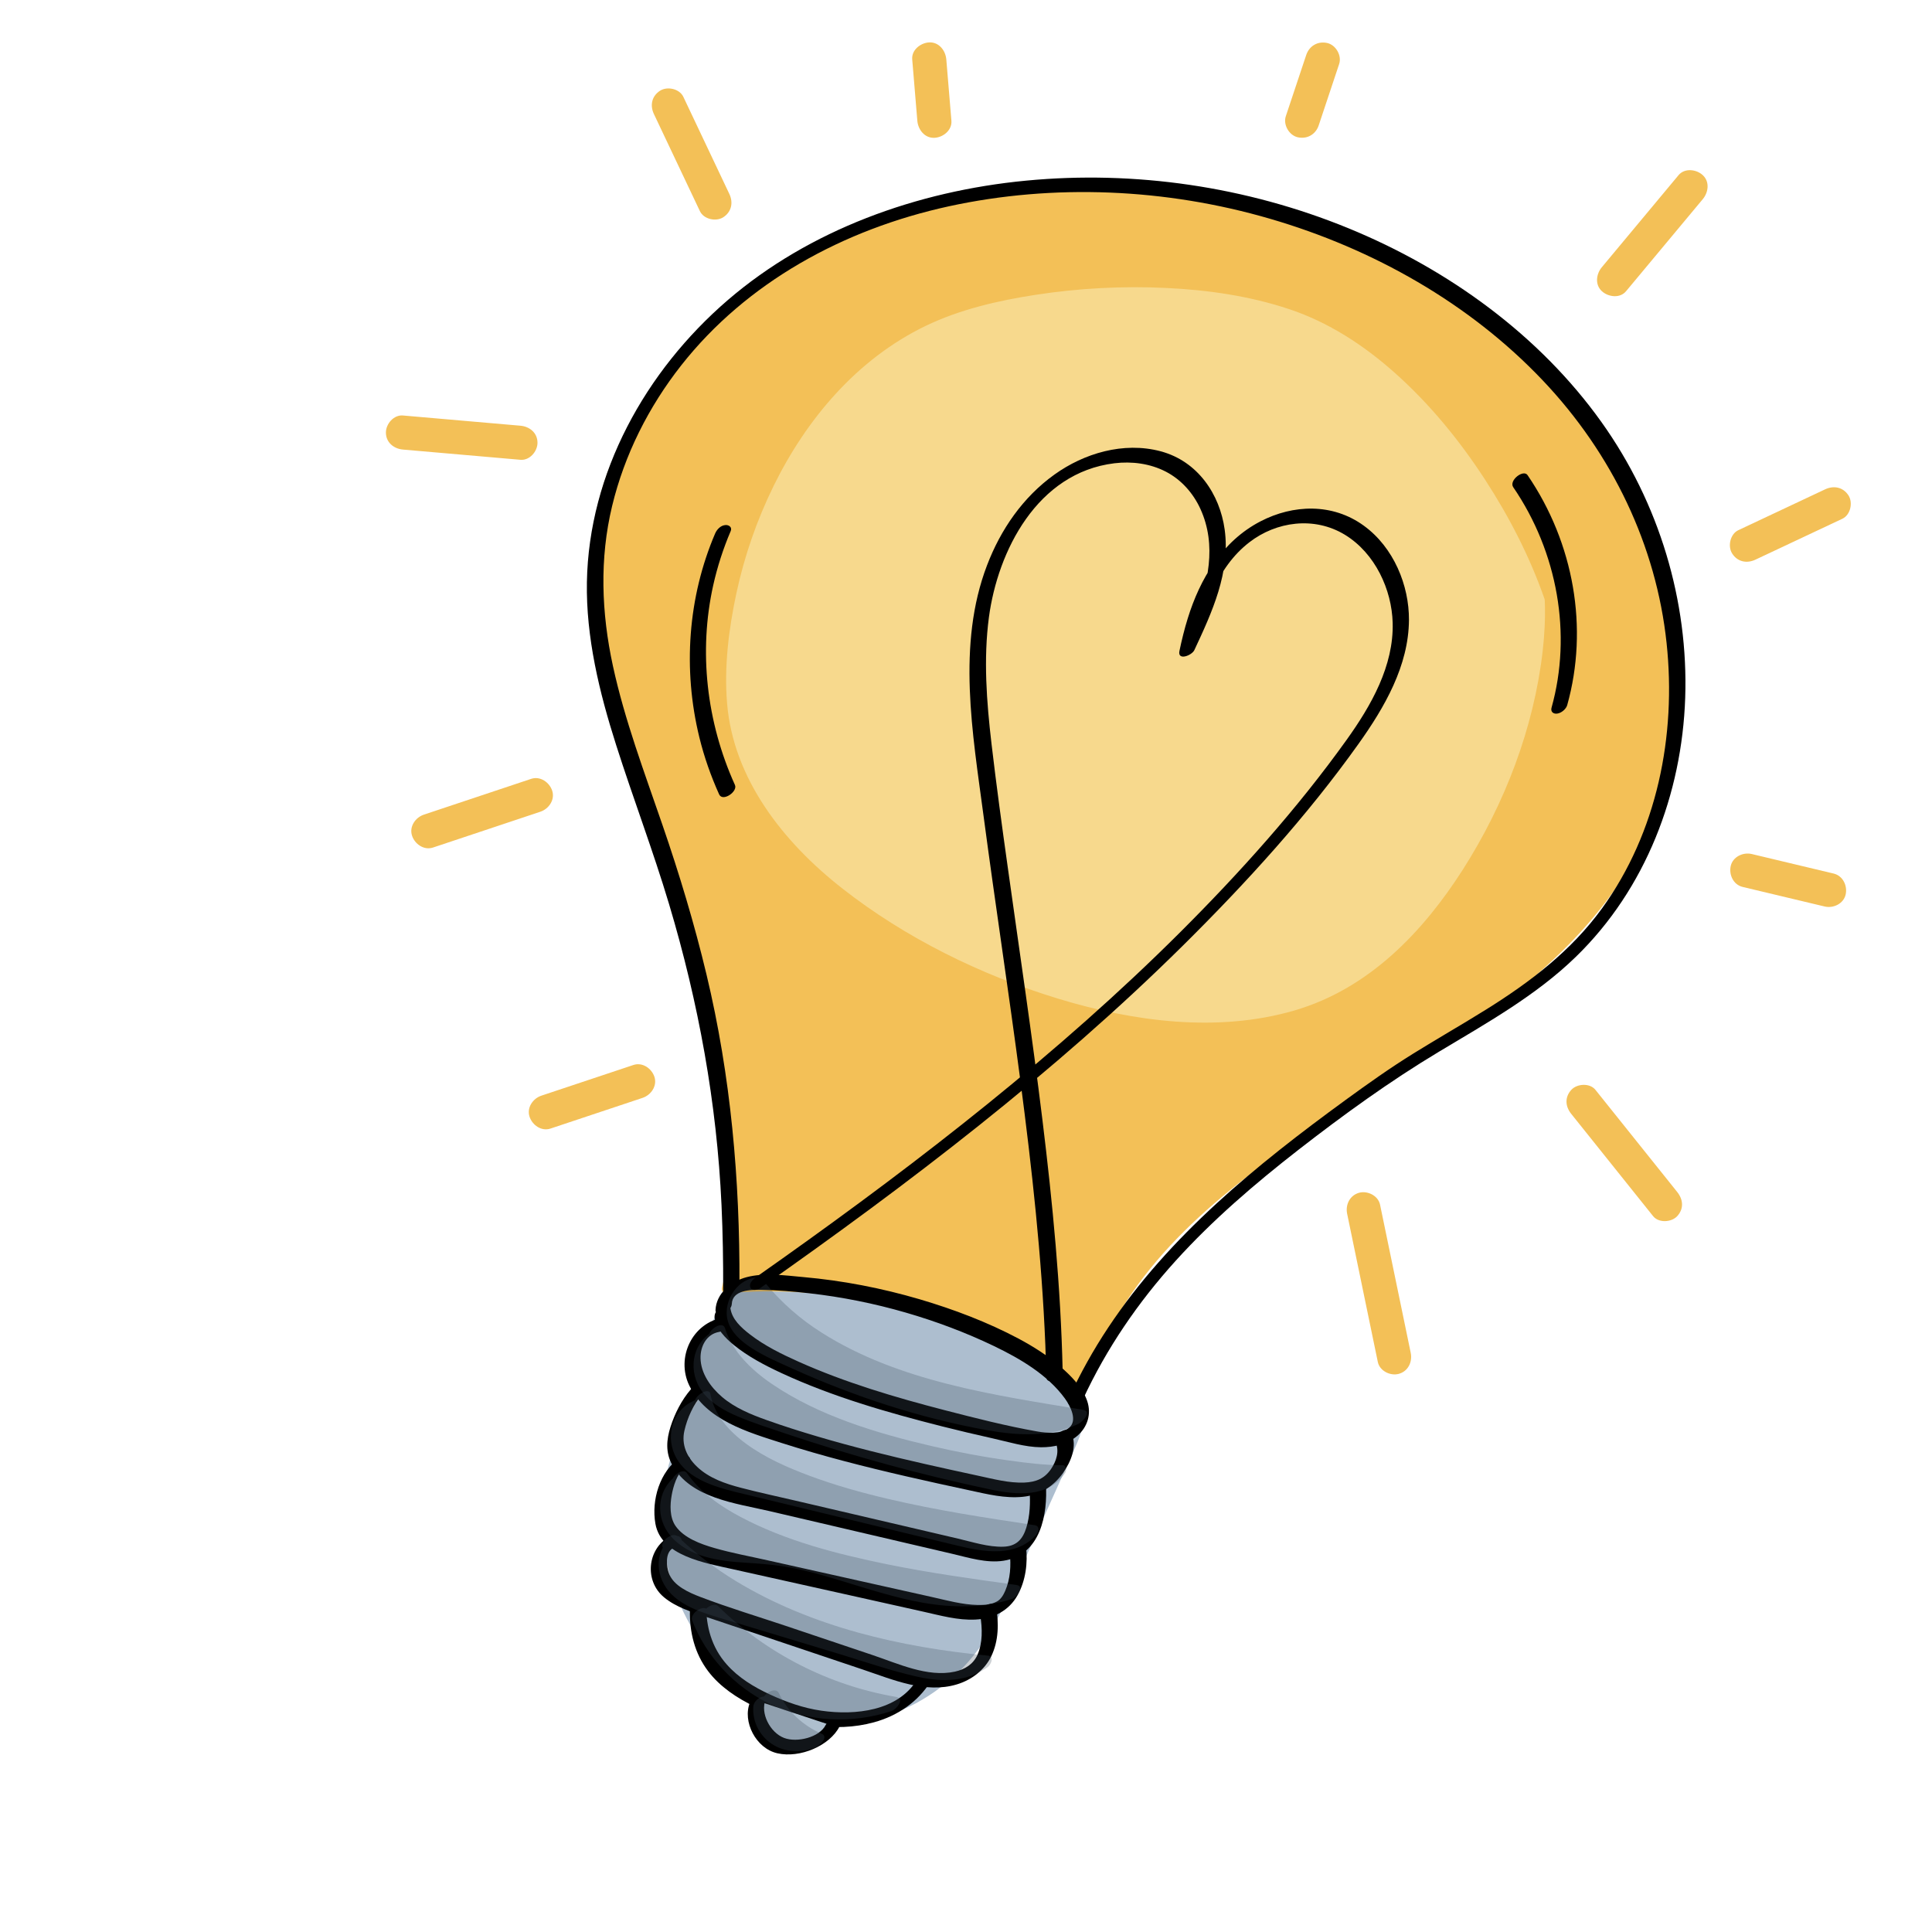 <?xml version="1.0" encoding="utf-8"?>
<!-- Generator: Adobe Adobe Illustrator 24.2.0, SVG Export Plug-In . SVG Version: 6.00 Build 0)  -->
<svg version="1.1" xmlns="http://www.w3.org/2000/svg" xmlns:xlink="http://www.w3.org/1999/xlink" x="0px" y="0px"
	 viewBox="0 0 283.46 283.46" style="enable-background:new 0 0 283.46 283.46;" xml:space="preserve">
<style type="text/css">
	.st0{fill:#ADBECF;}
	.st1{fill:#F3C057;}
	.st2{fill:#F7D98D;}
	.st3{fill:#AEBFCE;}
	.st4{opacity:0.271;}
	.st5{fill:#3D4C5B;}
</style>
<g id="Ebene_1">
	<g>
		<g id="Ebene_7">
			<g>
				<path class="st0" d="M105.51,195.01c-3.53,1.44-4.16,6.83-1.07,9.19c-9.27,11.44-7.8,29.76,3.25,40.35
					c3.5,3.36,7.91,6.01,12.73,6.86c8.92,1.59,17.9-3.32,22.75-10.43c1.85-2.72,3.2-5.72,4.55-8.7c2.87-6.36,5.73-12.72,8.6-19.09
					c0.8-1.77,1.61-3.61,1.53-5.57c-0.18-4.07-4.07-7.12-7.76-9.26c-9.04-5.23-19.18-8.66-29.54-9.99
					c-2.96-0.38-6.01-0.58-8.84,0.21s-5.4,2.78-6.09,5.52"/>
				<g>
					<path class="st0" d="M105.54,194.03c-4.11,1.79-6.14,7.86-2.15,11.06c0.07-0.41,0.14-0.83,0.21-1.25
						c-6.61,8.24-8.14,19.65-4.58,29.68c3.84,10.81,14.71,20.79,27.24,19.07c5.78-0.8,10.99-3.82,14.9-7.8
						c4.85-4.93,7.22-11.62,9.99-17.76c1.53-3.4,3.06-6.79,4.59-10.19c0.75-1.67,1.54-3.33,2.25-5.03c0.63-1.49,1.14-3.11,1.04-4.76
						c-0.36-5.88-7.09-9.32-11.89-11.76c-6.72-3.41-13.95-5.85-21.36-7.25c-6.43-1.22-14.25-2.37-19.13,2.57
						c-1.03,1.04-1.8,2.29-2.19,3.69c-0.16,0.57,0.22,0.94,0.82,0.87c0.63-0.08,1.32-0.67,1.48-1.25
						c1.68-6.07,10.34-4.94,15.31-4.16c6.99,1.1,13.82,3.16,20.27,6.08c2.95,1.34,5.89,2.81,8.59,4.59
						c2.07,1.37,4.18,3.15,5.17,5.41c1.29,2.96-0.11,5.72-1.31,8.4c-1.41,3.13-2.82,6.25-4.23,9.38c-1.43,3.17-2.85,6.34-4.28,9.5
						c-1.3,2.87-2.64,5.8-4.55,8.35c-2.96,3.96-7.23,7.1-12.19,8.46c-11.39,3.12-22.39-5.13-27-14.9
						c-4.14-8.78-4.12-19.39,0.75-27.62c0.59-1,1.26-1.95,1.99-2.86c0.2-0.25,0.6-0.94,0.21-1.25c-1.29-1.03-1.91-2.52-1.83-4.09
						c0.06-1.25,0.57-2.69,1.83-3.23c0.56-0.24,1.24-0.78,1.22-1.43C106.69,193.94,106.04,193.81,105.54,194.03L105.54,194.03z"/>
				</g>
			</g>
			<g>
				<g>
					<path class="st0" d="M112.96,252.18c1.06,0.35,2.87-1.65,1.71-2.04C113.61,249.8,111.8,251.8,112.96,252.18L112.96,252.18z"/>
				</g>
			</g>
			<g>
				<g>
					<path class="st0" d="M111.07,252.2c0.26,2.1,1.84,3.93,4.11,4.24c2.37,0.33,4.66-1.08,5.76-2.98c0.15-0.27,0.33-0.98-0.17-1.11
						c-2.31-0.57-4.62-1.13-6.94-1.7c-0.66-0.16-1.29,0.18-1.69,0.66c-0.22,0.27-0.68,1.22-0.02,1.38c2.31,0.57,4.62,1.13,6.94,1.7
						c-0.06-0.37-0.12-0.74-0.17-1.11c-1.43,2.48-5.15,0.23-5.42-2C113.29,249.88,110.94,251.18,111.07,252.2L111.07,252.2z"/>
				</g>
			</g>
		</g>
		<g id="Ebene_5">
			<g>
				<path class="st1" d="M158.98,201.73c5.73-17.55,21.98-29.55,37.88-39.71s33-20.25,42.07-36.37
					c11.48-20.39,6.96-47.51-8.46-66.28S190.24,30,165.67,28.59c-15.31-0.88-30.89,1.62-44.18,8.47S94.36,56.59,89.81,70.41
					c-6.3,19.16,2.73,38.93,9.08,58.48c6.35,19.55,13.11,40.23,8.19,59.79c17.84-1.63,36.52,3.69,50.88,14.5"/>
				<g>
					<path class="st1" d="M160.13,201.54c5.02-15.21,18.06-26.03,31.22-34.9c13.24-8.92,27.55-16.64,38.74-27.99
						c5.3-5.38,9.71-11.57,12.56-18.5c2.62-6.37,3.88-13.29,3.91-20.2c0.05-13.93-4.79-28.02-13.48-39.48
						c-9.41-12.41-23.12-21.57-37.93-26.98c-15.16-5.55-31.72-7.4-47.55-5.32c-7.89,1.04-15.63,3.11-22.78,6.32
						c-7.05,3.18-13.54,7.45-19.26,12.47c-5.8,5.09-10.98,11.05-14.46,17.86c-3.34,6.53-4.78,13.8-4.6,21.15
						c0.37,15.2,6.74,29.76,11.43,44.21c4.99,15.35,10.25,31.22,9.6,47.31c-0.15,3.85-0.67,7.65-1.59,11.38
						c-0.14,0.58,0.19,0.93,0.82,0.87c13.72-1.22,27.87,1.7,40.18,8.07c3.5,1.81,6.84,3.9,9.98,6.25c0.96,0.72,2.97-1.12,2.09-1.77
						c-11.38-8.52-25.28-13.71-39.5-14.77c-4.04-0.3-8.09-0.26-12.1,0.1c0.27,0.29,0.54,0.58,0.82,0.87
						c3.8-15.3,0.65-31.25-3.8-46.37c-2.23-7.56-4.71-15.05-7.29-22.52c-2.49-7.24-5.01-14.49-6.64-21.94
						c-1.56-7.14-2.24-14.52-1-21.67c1.25-7.23,4.59-13.74,9.19-19.46c9.36-11.64,22.83-20.31,37.76-24.2
						c15.16-3.95,31.71-3.72,47.14,0.16c15.26,3.84,29.8,11.32,40.9,22.34c10.35,10.29,17.12,23.52,19.11,37.49
						c1.98,13.94-1.11,28.04-9.64,39.25c-9.38,12.34-23.23,20.61-36.33,28.95c-13.3,8.47-26.88,17.85-35.09,31.27
						c-1.95,3.19-3.53,6.58-4.7,10.12c-0.19,0.56,0.24,0.94,0.82,0.87C159.31,202.72,159.94,202.13,160.13,201.54L160.13,201.54z"/>
				</g>
			</g>
		</g>
		<g id="Ebene_6">
			<g>
				<path class="st2" d="M225.44,88.57c-5.05-14.58-17.1-32.04-31.24-39.68s-39.5-6.9-54.41-1.78
					c-20.62,7.08-32.36,32.49-32.03,53.66c0.28,18.33,17.87,31.65,35.36,39.74c17.49,8.09,40.5,12.82,55.98,2.51
					c15.49-10.31,27.04-36.08,26.33-54.41"/>
				<g>
					<path class="st2" d="M226.61,87.88c-2.13-6.13-5.14-11.99-8.72-17.5c-3.73-5.74-8.14-11.15-13.34-15.76
						c-4.5-3.99-9.61-7.33-15.39-9.26c-5.81-1.94-11.96-2.82-18.03-3.11c-6.41-0.31-12.86,0.03-19.15,1
						c-5.55,0.85-11.16,2.15-16.16,4.56c-10.13,4.88-17.55,13.77-22.31,23.47c-2.46,5.01-4.3,10.31-5.47,15.77
						c-1.12,5.24-1.82,10.79-1.36,16.19c0.93,10.99,8.15,20.27,16.95,27.15c9.22,7.22,20.23,12.64,31.48,16.09
						c11.21,3.43,23.55,5.05,34.79,1.78c10.99-3.2,18.93-11.6,24.73-20.68c6.13-9.61,10.41-20.73,11.71-32.07
						c0.28-2.43,0.4-4.88,0.31-7.33c-0.05-1.39-2.43-0.12-2.39,0.91c0.38,10.64-2.82,21.32-7.44,30.75
						c-2.42,4.92-5.32,9.64-8.84,13.9c-3.16,3.81-6.85,7.33-11.28,9.79c-9.64,5.36-21.72,5.1-32.54,2.82
						c-11.23-2.36-22.16-7.04-31.84-13.11c-9.18-5.76-17.99-13.58-21.64-23.7c-1.8-5-1.94-10.15-1.48-15.31
						c0.47-5.31,1.63-10.54,3.37-15.57c3.4-9.81,9.15-19.21,17.74-25.57c4.06-3,8.73-4.97,13.71-6.24
						c5.69-1.45,11.62-2.22,17.54-2.47c11.51-0.47,24.23,0.67,34.26,6.99c5.53,3.48,10.26,8.12,14.34,13.08
						c4.24,5.15,7.84,10.78,10.73,16.7c1.3,2.65,2.44,5.37,3.41,8.14C224.68,90.41,226.96,88.89,226.61,87.88L226.61,87.88z"/>
				</g>
			</g>
		</g>
		<g id="Ebene_3">
			<g>
				<g>
					<path d="M158.9,205.28c3.44-7.43,8.08-14.22,13.62-20.33c5.42-5.98,11.6-11.28,18.01-16.27c6.6-5.13,13.36-10.03,20.57-14.36
						c7-4.2,14.29-8.27,20.11-13.94c10.26-9.97,15.56-23.91,16.04-37.99c0.48-14.17-3.78-28.55-12.29-40.47
						c-9.09-12.73-22.44-22.42-37.14-28.44c-14.94-6.12-31.33-8.5-47.24-6.98c-16.09,1.53-31.84,7.25-43.79,17.52
						c-12.1,10.41-20.4,25.39-20.68,41.38c-0.14,8.1,1.81,16.14,4.29,23.91c2.49,7.82,5.42,15.5,7.77,23.36
						c4.33,14.48,7,29.18,7.69,44.12c0.19,4.15,0.26,8.31,0.24,12.46c-0.01,1.38,2.39,0.11,2.39-0.91
						c0.07-15.22-1.25-30.41-4.84-45.39c-1.77-7.4-3.98-14.73-6.47-21.96c-2.64-7.69-5.53-15.35-7.25-23.27
						c-1.7-7.82-1.98-15.77-0.12-23.48c1.81-7.51,5.35-14.55,10.15-20.65c9.56-12.14,23.76-19.95,39.29-23.33
						c15.35-3.33,31.79-2.63,47.1,1.84c15.1,4.4,29.29,12.41,40.01,23.72c10.21,10.76,16.65,24.26,18.16,38.53
						c1.45,13.6-1.4,27.78-9.47,38.92c-4.5,6.21-10.51,10.8-17.08,14.89c-3.5,2.18-7.09,4.23-10.6,6.41
						c-3.44,2.13-6.71,4.46-9.97,6.83c-13.11,9.56-25.88,19.93-34.8,33.37c-2.19,3.29-4.11,6.75-5.77,10.33
						C156.1,206.71,158.41,206.34,158.9,205.28L158.9,205.28z"/>
				</g>
			</g>
			<g>
				<g>
					<path d="M104.85,193.35c0.23,1.61,1.56,2.97,2.82,3.99c2.08,1.69,4.52,2.97,6.95,4.1c7.51,3.49,15.61,5.81,23.62,7.84
						c2.47,0.62,4.94,1.21,7.42,1.76c2.29,0.51,4.72,1.28,7.07,1.3c1.93,0.01,3.86-0.44,5.31-1.66c1.52-1.28,2.12-3.23,1.47-5.13
						c-0.69-2.01-2.39-3.72-4.01-5.11c-1.83-1.58-3.91-2.89-6.06-4.04c-4.58-2.43-9.52-4.3-14.5-5.77
						c-5.58-1.64-11.32-2.75-17.09-3.26c-2.67-0.24-5.69-0.67-8.29,0.01c-2.32,0.6-4.47,2.39-4.58,4.82
						c-0.03,0.64,0.7,0.69,1.17,0.53c0.59-0.2,1.2-0.81,1.22-1.43c0.09-2.03,2.73-2.09,4.35-2.06c2.35,0.05,4.7,0.24,7.04,0.51
						c4.77,0.54,9.5,1.49,14.13,2.83c4.42,1.28,8.77,2.91,12.92,4.9c3.87,1.86,7.89,4.22,10.42,7.69c0.8,1.1,1.93,3.26,0.6,4.33
						c-1.15,0.93-3.26,0.77-4.66,0.52c-4.54-0.8-9.06-1.96-13.53-3.11c-7.29-1.89-14.62-4.05-21.51-7.14
						c-2.46-1.1-4.96-2.33-7.09-3.98c-1.3-1-2.64-2.22-2.87-3.82c-0.09-0.64-1.12-0.32-1.44-0.14
						C105.18,192.14,104.76,192.71,104.85,193.35L104.85,193.35z"/>
				</g>
			</g>
			<g>
				<g>
					<path d="M106.19,193.29c-4.66,0.78-7.02,5.9-5.07,9.97c2.44,5.08,8.58,6.86,13.65,8.48c5.99,1.91,12.09,3.46,18.21,4.87
						c3.12,0.72,6.24,1.4,9.36,2.07c2.54,0.55,5.12,1.19,7.72,0.93c2.53-0.25,4.52-1.54,5.91-3.51c1.14-1.61,2.15-3.96,1.19-5.92
						c-0.56-1.14-2.79,0.43-2.32,1.38c0.66,1.34,0.13,2.86-0.66,4.01c-0.94,1.36-2.18,1.88-3.9,1.95c-2.24,0.09-4.51-0.52-6.7-0.99
						c-2.63-0.57-5.27-1.14-7.89-1.74c-5.29-1.2-10.57-2.5-15.78-4.04c-2.49-0.74-4.98-1.52-7.43-2.4
						c-2.31-0.82-4.67-1.79-6.54-3.39c-1.7-1.45-3.13-3.49-3.16-5.71c-0.03-1.72,0.88-3.53,2.76-3.84c0.64-0.11,1.31-0.64,1.48-1.25
						C107.16,193.61,106.81,193.18,106.19,193.29L106.19,193.29z"/>
				</g>
			</g>
			<g>
				<g>
					<path d="M101.36,203.84c-1.36,1.58-2.35,3.53-2.98,5.5c-0.6,1.88-0.76,3.77,0.25,5.6c2.7,4.88,9.31,5.61,14.28,6.77
						c6,1.4,12,2.81,18.01,4.21c2.94,0.69,5.88,1.37,8.82,2.06c2.42,0.57,5,1.39,7.49,1.01c5.47-0.84,6.5-6.83,6.22-11.28
						c-0.09-1.4-2.45-0.12-2.39,0.91c0.12,1.85,0.07,3.75-0.48,5.52c-0.52,1.68-1.43,2.73-3.37,2.79c-2.21,0.07-4.49-0.68-6.63-1.18
						c-2.69-0.63-5.39-1.26-8.08-1.89c-5.27-1.23-10.53-2.46-15.8-3.69c-2.66-0.62-5.33-1.19-7.97-1.88
						c-2.32-0.6-4.71-1.42-6.46-3.09c-1.53-1.46-2.31-3.27-1.86-5.27c0.43-1.91,1.32-3.85,2.61-5.34c0.31-0.36,0.6-1.08,0.02-1.38
						C102.47,202.88,101.69,203.46,101.36,203.84L101.36,203.84z"/>
				</g>
			</g>
			<g>
				<g>
					<path d="M99.78,213.84c-2.99,2.03-4.23,6.28-3.62,9.72c0.84,4.73,7.34,5.77,11.31,6.66c6.24,1.39,12.48,2.78,18.72,4.17
						c3.09,0.69,6.18,1.38,9.27,2.07c2.51,0.56,5.08,1.29,7.65,1.16c2.67-0.13,4.94-1.32,6.19-3.58c1.19-2.13,1.52-4.75,1.23-7.17
						c-0.17-1.4-2.51-0.11-2.39,0.91c0.22,1.87,0.1,3.88-0.65,5.61c-0.25,0.58-0.61,1.23-1.19,1.56c-0.8,0.46-1.88,0.55-2.81,0.53
						c-2.29-0.04-4.58-0.68-6.81-1.18c-2.66-0.59-5.31-1.18-7.97-1.78c-5.38-1.2-10.75-2.4-16.12-3.6
						c-2.58-0.58-5.21-1.06-7.75-1.79c-2.02-0.58-4.5-1.47-5.73-3.25c-0.88-1.28-0.81-3.1-0.56-4.51c0.22-1.26,0.79-3.19,1.8-3.88
						c0.45-0.3,1.11-0.91,0.88-1.52C101,213.4,100.16,213.58,99.78,213.84L99.78,213.84z"/>
				</g>
			</g>
			<g>
				<g>
					<path d="M98.12,225.5c-3.14,1.84-3.6,6.44-0.7,8.85c1.77,1.47,4.04,2.15,6.19,2.88c2.56,0.86,5.12,1.72,7.68,2.58
						c5.12,1.72,10.24,3.44,15.35,5.16c4.39,1.48,9.15,3.55,13.75,2.16c2.17-0.65,4.06-2.11,5.03-4.09c1.12-2.3,1.13-4.87,0.73-7.37
						c-0.1-0.64-1.12-0.33-1.44-0.14c-0.55,0.31-0.99,0.88-0.88,1.52c0.3,1.87,0.36,3.98-0.41,5.73c-0.61,1.37-1.82,2.15-3.32,2.48
						c-4.01,0.87-8.34-1.18-12.1-2.44c-4.23-1.42-8.45-2.84-12.67-4.26c-4.18-1.4-8.43-2.68-12.55-4.25
						c-1.73-0.66-3.92-1.63-4.62-3.43c-0.4-1.02-0.59-3.05,0.53-3.7c0.46-0.27,1.11-0.93,0.88-1.52
						C99.33,225.04,98.52,225.27,98.12,225.5L98.12,225.5z"/>
				</g>
			</g>
			<g>
				<g>
					<path d="M101.22,236.33c-0.05,3.14,0.69,6.25,2.68,8.87c1.73,2.28,4.23,3.94,6.83,5.19c5.43,2.62,11.68,3.9,17.51,2.3
						c3.49-0.96,6.44-3,8.3-5.98c0.28-0.45,0.21-1.07-0.42-1.16c-0.67-0.1-1.34,0.51-1.64,0.99c-2.78,4.46-8.94,5.18-13.98,4.45
						c-2.63-0.38-5.14-1.27-7.54-2.38c-2.36-1.09-4.61-2.46-6.33-4.4c-2.22-2.5-3.06-5.6-3.01-8.77
						C103.63,234.05,101.24,235.31,101.22,236.33L101.22,236.33z"/>
				</g>
			</g>
			<g>
				<path class="st3" d="M111.19,249.57c-0.94,2.07,0.66,5.98,3.61,6.63c2.35,0.51,6.35-0.77,7.37-2.99"/>
				<g>
					<path d="M110.04,249.76c-1.15,2.8,0.85,6.77,4.02,7.48c3.29,0.75,7.68-1.09,9.13-3.96c0.23-0.46,0.24-1.06-0.42-1.16
						c-0.63-0.1-1.39,0.5-1.64,0.99c-0.9,1.79-4.18,2.6-6.08,1.88c-2.08-0.79-3.53-3.65-2.72-5.62c0.23-0.56-0.27-0.94-0.82-0.87
						C110.83,248.59,110.28,249.18,110.04,249.76L110.04,249.76z"/>
				</g>
			</g>
		</g>
		<g id="Ebene_8">
			<g class="st4">
				<path class="st5" d="M111.14,188.52c-2.46-0.32-4.01,2.79-3.06,5s3.31,3.54,5.54,4.63c9.52,4.66,19.65,8.13,30.03,10.28
					c4.9,1.01,10.25,1.68,14.61-0.49c-16.73-2.77-36.58-5.93-46.92-18.67"/>
				<g>
					<path class="st5" d="M111.75,187.44c-3.36-0.31-5.76,3.36-4.99,6.28c0.45,1.74,1.97,3.07,3.47,4.04
						c1.93,1.26,4.13,2.18,6.23,3.13c9.01,4.05,18.61,7.19,28.34,8.94c4.5,0.81,9.33,1.07,13.44-0.93c0.55-0.27,2.09-1.82,0.64-2.06
						c-13-2.15-27.04-4.14-38.38-11.35c-3.07-1.95-5.83-4.35-8.11-7.13c-0.72-0.87-2.84,0.87-2.09,1.77
						c8.6,10.5,22.95,14.34,35.86,16.85c3.82,0.74,7.66,1.37,11.5,2.01c0.21-0.69,0.43-1.37,0.64-2.06
						c-3.15,1.53-6.72,1.53-10.21,1.06c-4.11-0.55-8.2-1.59-12.2-2.71c-4.22-1.19-8.37-2.59-12.44-4.21
						c-2.06-0.82-4.11-1.69-6.12-2.62c-1.78-0.82-3.61-1.62-5.26-2.67c-1.41-0.9-2.98-2.32-3.06-4.04
						c-0.04-0.99,0.29-2.29,1.53-2.18C111.58,189.69,113.19,187.57,111.75,187.44L111.75,187.44z"/>
				</g>
			</g>
			<g class="st4">
				<path class="st5" d="M104.92,196.18c-2.5,1.28-2.52,4.97-0.78,7.2s4.6,3.36,7.32,4.33c11.5,4.11,23.28,7.42,35.23,9.92
					c3.07,0.64,6.95,0.93,8.56-1.57c-8.6,0.03-45.61-5.93-50.04-20.51"/>
				<g>
					<path class="st5" d="M104.64,195.34c-3.22,1.79-3.76,6.03-1.55,8.92c1.28,1.66,3.25,2.76,5.18,3.57
						c2.27,0.96,4.64,1.71,6.98,2.5c9.86,3.32,19.92,6.06,30.09,8.21c3.98,0.84,8.48,1.18,10.93-2.41c0.26-0.38,0.24-1.16-0.42-1.16
						c-2.58,0-5.18-0.32-7.75-0.68c-3.85-0.53-7.68-1.25-11.48-2.14c-8.03-1.87-16.51-4.43-23.37-9.1
						c-3.01-2.05-5.82-4.76-6.89-8.21c-0.36-1.15-2.65,0.35-2.32,1.38c2.15,6.9,10.14,10.94,16.56,13.54
						c7.89,3.19,16.35,5.19,24.74,6.46c3.07,0.47,6.2,0.9,9.3,0.9c-0.14-0.39-0.28-0.78-0.42-1.16c-0.63,0.92-2.14,1.03-3.19,1.02
						c-1.63,0-3.24-0.34-4.83-0.68c-4.47-0.95-8.92-2.03-13.33-3.21c-4.32-1.16-8.6-2.43-12.86-3.8c-2.16-0.7-4.3-1.42-6.44-2.17
						c-1.83-0.64-3.7-1.27-5.41-2.21c-1.68-0.92-3.24-2.25-3.8-4.07c-0.39-1.25-0.47-3.12,0.84-3.85c0.47-0.26,1.1-0.94,0.88-1.52
						C105.85,194.88,105.04,195.12,104.64,195.34L104.64,195.34z"/>
				</g>
			</g>
			<g class="st4">
				<path class="st5" d="M102.13,206.36c-3.01,0.95-3.23,5.31-1.14,7.69c2.09,2.38,5.44,3.27,8.57,4.03
					c10.78,2.61,21.56,5.22,32.34,7.82c3.23,0.78,7.22,1.36,9.29-1.05c-14.03-2.1-45.85-6.55-48.12-19.64"/>
				<g>
					<path class="st5" d="M102.16,205.38c-3.3,1.16-4.56,4.97-3.18,8.03c1.74,3.86,6.66,4.95,10.46,5.86
						c10.35,2.5,20.7,5.01,31.05,7.51c4.03,0.97,8.56,1.7,11.53-1.57c0.39-0.43,0.61-1.31-0.22-1.44
						c-7.2-1.08-14.39-2.18-21.49-3.85c-3.89-0.91-7.76-1.99-11.52-3.39c-3.25-1.21-6.52-2.65-9.32-4.7
						c-2.54-1.86-4.69-4.26-5.24-7.31c-0.2-1.12-2.52,0.33-2.32,1.38c1.12,6.15,7.97,9.76,13.43,11.99
						c7.59,3.1,15.75,4.81,23.78,6.22c3.81,0.67,7.63,1.24,11.46,1.81c-0.07-0.48-0.15-0.96-0.22-1.44c-0.83,0.92-2.3,1.04-3.52,1
						c-1.69-0.05-3.35-0.44-5-0.83c-4.41-1.07-8.82-2.13-13.23-3.2c-4.47-1.08-8.94-2.16-13.41-3.25c-2.1-0.51-4.21-0.99-6.3-1.54
						c-1.8-0.47-3.64-1.05-5.2-2.08c-1.49-0.97-2.6-2.36-2.84-4.08c-0.16-1.15-0.02-2.73,1.25-3.18c0.57-0.2,1.24-0.81,1.22-1.43
						C103.31,205.26,102.66,205.2,102.16,205.38L102.16,205.38z"/>
				</g>
			</g>
			<g class="st4">
				<path class="st5" d="M99.68,217.22c-2.04,1.47-2.12,4.61-0.66,6.71c1.46,2.1,4.04,3.27,6.6,3.78c2.56,0.51,5.18,0.47,7.77,0.73
					c5.97,0.61,11.66,2.83,17.46,4.43c5.8,1.61,12.07,2.59,17.66,0.74c-11.19-1.54-40.88-5.09-48.78-16.63"/>
				<g>
					<path class="st5" d="M99.1,216.6c-2.75,2.12-2.98,6.13-0.68,8.79c2.68,3.1,7.13,3.65,10.98,3.89c2.26,0.14,4.5,0.31,6.74,0.75
						c2.34,0.45,4.63,1.1,6.91,1.79c4.09,1.23,8.15,2.59,12.36,3.33c4.39,0.77,8.86,0.8,13.06-0.55c0.64-0.21,2.02-1.87,0.64-2.06
						c-6.37-0.88-12.74-1.76-19.05-3.05c-7.29-1.5-14.77-3.41-21.39-6.92c-3.04-1.61-5.95-3.65-7.9-6.46
						c-0.62-0.89-2.76,0.8-2.09,1.77c3.74,5.39,10.79,8.28,16.9,10.31c7.31,2.43,14.92,3.92,22.51,5.11
						c3.26,0.51,6.54,0.95,9.81,1.4c0.21-0.69,0.43-1.37,0.64-2.06c-7.07,2.27-14.77-0.1-21.69-2.23
						c-3.86-1.19-7.76-2.38-11.78-2.92c-3.81-0.51-7.88-0.11-11.49-1.7c-1.69-0.75-3.32-1.97-3.99-3.68
						c-0.56-1.41-0.61-3.29,0.67-4.28c0.38-0.29,0.89-1.05,0.47-1.51C100.28,215.85,99.47,216.32,99.1,216.6L99.1,216.6z"/>
				</g>
			</g>
			<g class="st4">
				<path class="st5" d="M98.81,226.46c-1.73,1.71-1.07,4.78,0.72,6.55c1.79,1.77,4.34,2.58,6.78,3.31
					c8.58,2.59,17.16,5.18,25.74,7.78c4.11,1.24,8.97,2.37,12.27-0.1c-16.27-1.54-34.2-6.32-45.93-17.66"/>
				<g>
					<path class="st5" d="M97.97,226.09c-2.23,2.38-1.51,6.11,0.98,8.22c1.43,1.22,3.19,1.96,4.98,2.54
						c2.07,0.68,4.16,1.27,6.24,1.9c4.29,1.3,8.58,2.59,12.87,3.89c3.86,1.16,7.71,2.52,11.65,3.39c3.62,0.8,7.22,0.72,10.21-1.43
						c0.47-0.34,1.07-1.6,0.03-1.69c-12.76-1.22-25.85-4.2-36.93-10.92c-3.1-1.88-5.97-4.07-8.56-6.56
						c-0.85-0.81-2.92,0.98-2.09,1.77c9.48,9.1,22.42,13.85,35.23,16.29c3.69,0.7,7.4,1.21,11.13,1.57
						c0.01-0.57,0.02-1.13,0.03-1.69c-2.07,1.49-5.16,1.07-7.57,0.57c-3.44-0.72-6.8-1.93-10.16-2.95
						c-3.81-1.15-7.61-2.3-11.42-3.45c-1.93-0.59-3.87-1.17-5.8-1.75c-1.67-0.5-3.36-0.96-4.97-1.63c-1.67-0.7-3.35-1.71-4.21-3.31
						c-0.67-1.25-0.99-2.94,0.03-4.03c0.33-0.35,0.59-1.09,0.02-1.38C99.07,225.14,98.32,225.73,97.97,226.09L97.97,226.09z"/>
				</g>
			</g>
			<g class="st4">
				<path class="st5" d="M102.71,237.03c1.97,5.21,6.18,9.67,11.41,12.09c5.23,2.42,11.41,2.76,16.75,0.93
					c-9.96-1.65-19.43-6.47-26.54-13.5"/>
				<g>
					<path class="st5" d="M101.54,237.72c2.03,5.27,6.17,9.77,11.45,12.29c5.59,2.68,12.12,2.93,17.85,1.02
						c0.66-0.22,2.01-1.83,0.64-2.06c-9.83-1.67-19.07-6.4-26.11-13.31c-0.83-0.82-2.91,0.97-2.09,1.77
						c7.29,7.16,16.81,11.97,26.98,13.69c0.21-0.69,0.43-1.37,0.64-2.06c-5.29,1.77-11.36,1.31-16.46-1.22
						c-4.86-2.41-8.68-6.62-10.56-11.5C103.42,235.19,101.16,236.71,101.54,237.72L101.54,237.72z"/>
				</g>
			</g>
			<g class="st4">
				<path class="st5" d="M111.71,249.95c-0.17,1.86,0.78,3.81,2.4,4.91s3.84,1.31,5.6,0.53c-2.91-1.21-5.33-3.52-6.6-6.3"/>
				<g>
					<path class="st5" d="M110.52,250.4c-0.14,2.08,0.83,4.17,2.65,5.42c1.92,1.32,4.44,1.42,6.52,0.56c0.51-0.21,1.95-1.54,0.88-2
						c-2.78-1.2-5.03-3.31-6.3-5.97c-0.54-1.14-2.78,0.42-2.32,1.38c1.4,2.94,3.83,5.3,6.91,6.63c0.3-0.67,0.59-1.33,0.88-2
						c-3.4,1.42-7.06-1.49-6.84-4.91c0.04-0.64-0.71-0.69-1.17-0.53C111.14,249.17,110.56,249.77,110.52,250.4L110.52,250.4z"/>
				</g>
			</g>
		</g>
		<g id="Ebene_4">
			<g>
				<g>
					<path d="M111.52,189c10.92-7.67,21.68-15.55,32.07-23.84c10.43-8.32,20.5-17.06,29.94-26.4c9.32-9.23,18.24-19.02,25.81-29.65
						c3.79-5.32,7.34-11.43,7.38-18.15c0.03-5.07-2.23-10.64-6.62-13.83c-4.6-3.35-10.38-3.12-15.16-0.64
						c-5.64,2.92-8.89,8.47-10.67,14.22c-0.49,1.57-0.88,3.17-1.22,4.78c-0.32,1.51,1.8,0.69,2.18-0.1
						c2.58-5.52,5.32-11.43,4.45-17.71c-0.71-5.13-3.92-10.01-9.4-11.47c-5.46-1.45-11.25,0.32-15.55,3.4
						c-4.66,3.33-7.92,8.1-9.91,13.32c-4.46,11.66-2.12,24.66-0.51,36.81c1.72,12.95,3.7,25.87,5.4,38.82
						c1.69,12.89,3.13,25.82,3.66,38.76c0.06,1.57,0.11,3.13,0.15,4.7c0.03,1.39,2.41,0.12,2.39-0.91
						c-0.28-12.3-1.47-24.58-2.97-36.83c-1.51-12.35-3.36-24.68-5.08-37.01c-0.85-6.05-1.68-12.11-2.39-18.17
						c-0.72-6.16-1.19-12.39-0.38-18.52c1.3-9.75,7.09-21.23,18.41-22.61c2.55-0.31,5.23,0.03,7.55,1.23
						c2.3,1.19,4.03,3.19,5.07,5.46c2.45,5.36,1.13,11.07-0.97,16.18c-0.61,1.48-1.29,2.93-1.97,4.39c0.72-0.04,1.45-0.07,2.18-0.1
						c1.22-5.69,3.09-11.83,7.96-15.58c3.93-3.03,9.5-3.84,14.02-1.08c4.44,2.72,6.86,8.07,6.99,12.89
						c0.18,6.34-3.17,12.18-6.75,17.18c-7.23,10.1-15.65,19.48-24.49,28.3c-8.89,8.86-18.36,17.18-28.17,25.11
						c-9.78,7.91-19.89,15.43-30.17,22.73c-1.26,0.89-2.52,1.78-3.78,2.67c-0.44,0.31-1.12,0.91-0.88,1.52
						C110.3,189.44,111.14,189.27,111.52,189L111.52,189z"/>
				</g>
			</g>
			<g>
				<g>
					<path d="M222.02,71.48c6.53,9.55,8.63,21.59,5.62,32.35c-0.16,0.57,0.22,0.94,0.82,0.87c0.63-0.08,1.32-0.67,1.48-1.25
						c3.15-11.27,1.01-23.73-5.82-33.74C223.5,68.81,221.35,70.5,222.02,71.48L222.02,71.48z"/>
				</g>
			</g>
			<g>
				<g>
					<path d="M104.92,78.28c-3.99,9.33-4.76,19.91-2.31,29.91c0.7,2.86,1.68,5.65,2.9,8.36c0.52,1.14,2.76-0.41,2.32-1.38
						c-4.19-9.25-5.34-19.62-3.19-29.29c0.61-2.73,1.47-5.4,2.57-7.97c0.24-0.56-0.28-0.94-0.82-0.87
						C105.7,77.11,105.17,77.7,104.92,78.28L104.92,78.28z"/>
				</g>
			</g>
		</g>
	</g>
</g>
<g id="Ebene_2">
	<g>
		<g>
			<path class="st1" d="M197.65,178.08c1.5,7.25,3,14.5,4.5,21.74c0.27,1.32,1.83,2.09,3.08,1.75c1.37-0.38,2.02-1.75,1.75-3.08
				c-1.5-7.25-3-14.5-4.5-21.74c-0.27-1.32-1.83-2.09-3.08-1.75C198.03,175.39,197.38,176.76,197.65,178.08L197.65,178.08z"/>
		</g>
	</g>
	<g>
		<g>
			<path class="st1" d="M230.54,163.44c4,5,8,10,12,14.99c0.82,1.03,2.69,0.92,3.54,0c1-1.09,0.88-2.44,0-3.54c-4-5-8-10-12-14.99
				c-0.82-1.03-2.69-0.92-3.54,0C229.54,161,229.66,162.35,230.54,163.44L230.54,163.44z"/>
		</g>
	</g>
	<g>
		<g>
			<path class="st1" d="M255.68,130.13c4.01,0.96,8.02,1.91,12.03,2.87c1.27,0.3,2.77-0.4,3.08-1.75c0.29-1.28-0.39-2.75-1.75-3.08
				c-4.01-0.96-8.02-1.91-12.03-2.87c-1.27-0.3-2.77,0.4-3.08,1.75C253.64,128.34,254.32,129.81,255.68,130.13L255.68,130.13z"/>
		</g>
	</g>
	<g>
		<g>
			<path class="st1" d="M257.56,82.11c4.25-2,8.5-4,12.75-6c1.19-0.56,1.58-2.36,0.9-3.42c-0.79-1.22-2.15-1.49-3.42-0.9
				c-4.25,2-8.5,4-12.75,6c-1.19,0.56-1.58,2.36-0.9,3.42C254.92,82.44,256.29,82.71,257.56,82.11L257.56,82.11z"/>
		</g>
	</g>
	<g>
		<g>
			<path class="st1" d="M238.57,42.73c3.75-4.5,7.5-9,11.25-13.5c0.84-1,1.06-2.57,0-3.54c-0.92-0.85-2.64-1.07-3.54,0
				c-3.75,4.5-7.5,9-11.25,13.5c-0.84,1-1.06,2.57,0,3.54C235.96,43.58,237.68,43.81,238.57,42.73L238.57,42.73z"/>
		</g>
	</g>
	<g>
		<g>
			<path class="st1" d="M193.48,18.39c1-3,2-6,3-9c0.41-1.24-0.48-2.79-1.75-3.08c-1.38-0.31-2.63,0.42-3.08,1.75c-1,3-2,6-3,9
				c-0.41,1.24,0.48,2.79,1.75,3.08C191.78,20.45,193.04,19.72,193.48,18.39L193.48,18.39z"/>
		</g>
	</g>
	<g>
		<g>
			<path class="st1" d="M139.59,17.72c-0.25-3-0.5-6-0.75-9c-0.11-1.3-1.07-2.56-2.5-2.5c-1.26,0.06-2.62,1.1-2.5,2.5
				c0.25,3,0.5,6,0.75,9c0.11,1.3,1.07,2.56,2.5,2.5C138.35,20.17,139.7,19.12,139.59,17.72L139.59,17.72z"/>
		</g>
	</g>
	<g>
		<g>
			<path class="st1" d="M107.01,28.46c-2.25-4.75-4.5-9.5-6.75-14.25c-0.56-1.19-2.35-1.58-3.42-0.9c-1.22,0.79-1.5,2.15-0.9,3.42
				c2.25,4.75,4.5,9.5,6.75,14.25c0.56,1.19,2.35,1.58,3.42,0.9C107.33,31.09,107.61,29.73,107.01,28.46L107.01,28.46z"/>
		</g>
	</g>
	<g>
		<g>
			<path class="st1" d="M76.36,62.46c-5.75-0.5-11.5-1-17.24-1.5c-1.35-0.12-2.5,1.23-2.5,2.5c0,1.45,1.15,2.38,2.5,2.5
				c5.75,0.5,11.5,1,17.24,1.5c1.35,0.12,2.5-1.23,2.5-2.5C78.86,63.51,77.71,62.58,76.36,62.46L76.36,62.46z"/>
		</g>
	</g>
	<g>
		<g>
			<path class="st1" d="M63.53,124.35c5.25-1.75,10.5-3.5,15.74-5.25c1.24-0.41,2.18-1.74,1.75-3.08c-0.4-1.23-1.75-2.19-3.08-1.75
				c-5.25,1.75-10.5,3.5-15.74,5.25c-1.24,0.41-2.18,1.74-1.75,3.08C60.85,123.84,62.2,124.79,63.53,124.35L63.53,124.35z"/>
		</g>
	</g>
	<g>
		<g>
			<path class="st1" d="M80.77,165.58c4.5-1.5,9-3,13.5-4.5c1.24-0.41,2.18-1.74,1.75-3.08c-0.4-1.23-1.75-2.19-3.08-1.75
				c-4.5,1.5-9,3-13.5,4.5c-1.24,0.41-2.18,1.74-1.75,3.08C78.09,165.07,79.44,166.03,80.77,165.58L80.77,165.58z"/>
		</g>
	</g>
</g>
</svg>
